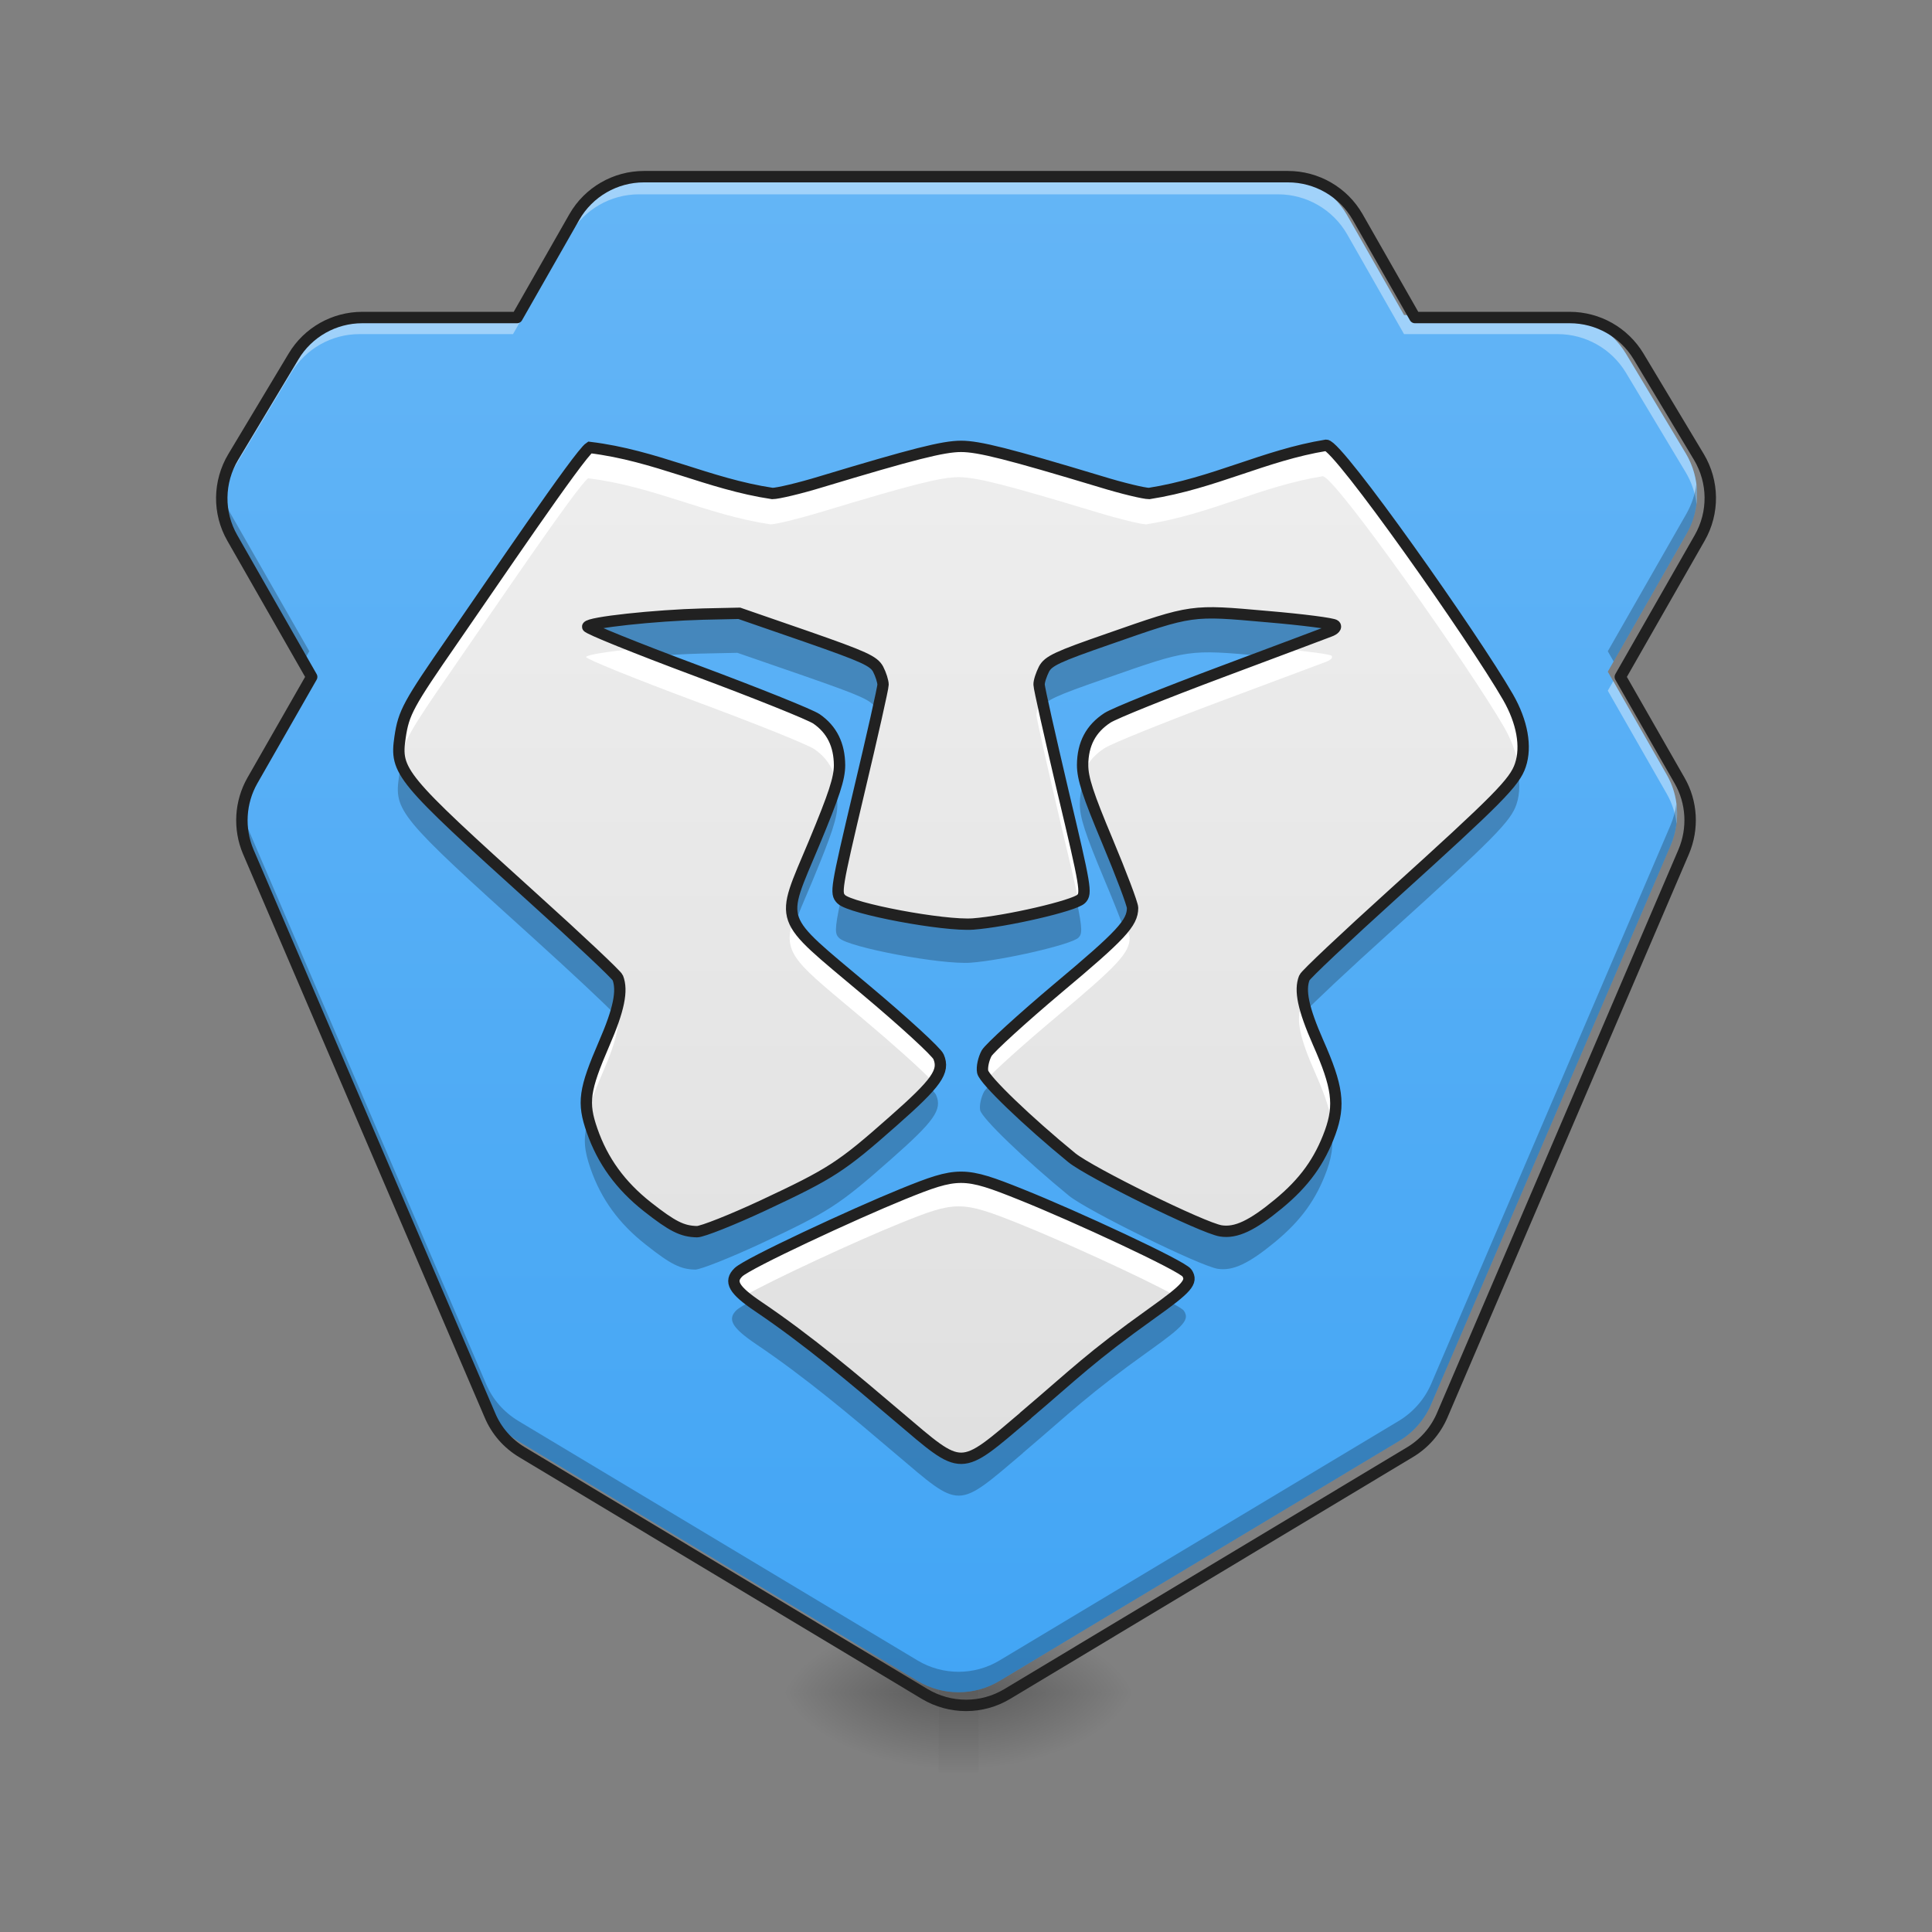 <?xml version="1.0" encoding="UTF-8"?>
<svg xmlns="http://www.w3.org/2000/svg" xmlns:xlink="http://www.w3.org/1999/xlink" width="48px" height="48px" viewBox="0 0 48 48" version="1.1">
<rect x="0" y="0" width="48" height="48" fill="#808080" stroke="none"/>
<defs>
<radialGradient id="radial0" gradientUnits="userSpaceOnUse" cx="450.909" cy="189.579" fx="450.909" fy="189.579" r="21.167" gradientTransform="matrix(0,-0.117,-0.211,-0,63.808,95.393)">
<stop offset="0" style="stop-color:rgb(0%,0%,0%);stop-opacity:0.314;"/>
<stop offset="0.222" style="stop-color:rgb(0%,0%,0%);stop-opacity:0.275;"/>
<stop offset="1" style="stop-color:rgb(0%,0%,0%);stop-opacity:0;"/>
</radialGradient>
<radialGradient id="radial1" gradientUnits="userSpaceOnUse" cx="450.909" cy="189.579" fx="450.909" fy="189.579" r="21.167" gradientTransform="matrix(-0,0.117,0.211,0,-16.178,-11.291)">
<stop offset="0" style="stop-color:rgb(0%,0%,0%);stop-opacity:0.314;"/>
<stop offset="0.222" style="stop-color:rgb(0%,0%,0%);stop-opacity:0.275;"/>
<stop offset="1" style="stop-color:rgb(0%,0%,0%);stop-opacity:0;"/>
</radialGradient>
<radialGradient id="radial2" gradientUnits="userSpaceOnUse" cx="450.909" cy="189.579" fx="450.909" fy="189.579" r="21.167" gradientTransform="matrix(-0,-0.117,0.211,-0,-16.178,95.393)">
<stop offset="0" style="stop-color:rgb(0%,0%,0%);stop-opacity:0.314;"/>
<stop offset="0.222" style="stop-color:rgb(0%,0%,0%);stop-opacity:0.275;"/>
<stop offset="1" style="stop-color:rgb(0%,0%,0%);stop-opacity:0;"/>
</radialGradient>
<radialGradient id="radial3" gradientUnits="userSpaceOnUse" cx="450.909" cy="189.579" fx="450.909" fy="189.579" r="21.167" gradientTransform="matrix(0,0.117,-0.211,0,63.808,-11.291)">
<stop offset="0" style="stop-color:rgb(0%,0%,0%);stop-opacity:0.314;"/>
<stop offset="0.222" style="stop-color:rgb(0%,0%,0%);stop-opacity:0.275;"/>
<stop offset="1" style="stop-color:rgb(0%,0%,0%);stop-opacity:0;"/>
</radialGradient>
<linearGradient id="linear0" gradientUnits="userSpaceOnUse" x1="255.323" y1="233.5" x2="255.323" y2="254.667" gradientTransform="matrix(0.003,0,0,0.094,23.084,20.158)">
<stop offset="0" style="stop-color:rgb(0%,0%,0%);stop-opacity:0.275;"/>
<stop offset="1" style="stop-color:rgb(0%,0%,0%);stop-opacity:0;"/>
</linearGradient>
<linearGradient id="linear1" gradientUnits="userSpaceOnUse" x1="960" y1="1695.118" x2="960" y2="175.118" gradientTransform="matrix(0.025,0,0,0.025,0,0)">
<stop offset="0" style="stop-color:rgb(25.882%,64.706%,96.078%);stop-opacity:1;"/>
<stop offset="1" style="stop-color:rgb(39.216%,70.98%,96.471%);stop-opacity:1;"/>
</linearGradient>
<linearGradient id="linear2" gradientUnits="userSpaceOnUse" x1="254" y1="170" x2="254" y2="-105.167" gradientTransform="matrix(0.094,0,0,0.094,0,20.158)">
<stop offset="0" style="stop-color:rgb(87.843%,87.843%,87.843%);stop-opacity:1;"/>
<stop offset="1" style="stop-color:rgb(93.333%,93.333%,93.333%);stop-opacity:1;"/>
</linearGradient>
</defs>
<g id="surface1">
<path style=" stroke:none;fill-rule:nonzero;fill:url(#radial0);" d="M 24.312 42.051 L 28.281 42.051 L 28.281 40.066 L 24.312 40.066 Z M 24.312 42.051 "/>
<path style=" stroke:none;fill-rule:nonzero;fill:url(#radial1);" d="M 23.32 42.051 L 19.348 42.051 L 19.348 44.035 L 23.32 44.035 Z M 23.32 42.051 "/>
<path style=" stroke:none;fill-rule:nonzero;fill:url(#radial2);" d="M 23.32 42.051 L 19.348 42.051 L 19.348 40.066 L 23.32 40.066 Z M 23.32 42.051 "/>
<path style=" stroke:none;fill-rule:nonzero;fill:url(#radial3);" d="M 24.312 42.051 L 28.281 42.051 L 28.281 44.035 L 24.312 44.035 Z M 24.312 42.051 "/>
<path style=" stroke:none;fill-rule:nonzero;fill:url(#linear0);" d="M 23.32 41.555 L 24.312 41.555 L 24.312 44.035 L 23.32 44.035 Z M 23.32 41.555 "/>
<path style=" stroke:none;fill-rule:nonzero;fill:url(#linear1);" d="M 15.875 4.355 C 15.168 4.355 14.512 4.734 14.16 5.348 L 12.746 7.828 L 8.93 7.828 C 8.238 7.828 7.594 8.191 7.238 8.785 L 5.75 11.266 C 5.383 11.879 5.371 12.641 5.727 13.262 L 7.684 16.688 L 6.223 19.242 C 5.918 19.777 5.879 20.43 6.121 21 L 12.078 34.891 C 12.238 35.273 12.52 35.594 12.875 35.805 L 22.797 41.762 C 23.426 42.137 24.207 42.137 24.832 41.762 L 34.754 35.805 C 35.109 35.594 35.391 35.273 35.555 34.891 L 41.508 21 C 41.75 20.43 41.715 19.777 41.406 19.242 L 39.945 16.688 L 41.902 13.262 C 42.258 12.641 42.25 11.879 41.883 11.266 L 40.395 8.785 C 40.035 8.191 39.395 7.828 38.699 7.828 L 34.883 7.828 L 33.469 5.348 C 33.117 4.734 32.461 4.355 31.754 4.355 Z M 15.875 4.355 "/>
<path style=" stroke:none;fill-rule:nonzero;fill:url(#linear2);" d="M 25.414 35.129 C 26.656 34.074 27.008 33.695 28.551 32.594 C 29.422 31.973 29.559 31.816 29.414 31.598 C 29.301 31.422 26.641 30.188 25.301 29.652 C 23.891 29.086 23.742 29.086 22.375 29.641 C 21.152 30.137 18.531 31.355 18.301 31.578 C 18.062 31.809 18.184 32.02 18.785 32.426 C 20.023 33.262 21.145 34.211 22.266 35.164 C 23.883 36.535 23.754 36.539 25.414 35.133 Z M 18.914 29.922 C 20.598 29.133 20.848 28.973 22.133 27.836 C 23.215 26.883 23.414 26.602 23.258 26.238 C 23.207 26.117 22.395 25.371 21.453 24.582 C 19.234 22.715 19.324 22.977 20.172 20.949 C 20.672 19.746 20.805 19.344 20.805 19.012 C 20.801 18.508 20.613 18.129 20.234 17.867 C 20.082 17.762 18.738 17.223 17.25 16.668 C 15.762 16.113 14.555 15.625 14.562 15.582 C 14.586 15.477 16.23 15.301 17.422 15.27 L 18.32 15.25 L 19.98 15.824 C 21.426 16.328 21.652 16.434 21.762 16.637 C 21.828 16.766 21.883 16.938 21.883 17.02 C 21.883 17.102 21.613 18.297 21.285 19.676 C 20.715 22.09 20.699 22.188 20.848 22.336 C 21.082 22.57 23.395 23.004 24.117 22.949 C 24.941 22.887 26.625 22.496 26.793 22.328 C 26.93 22.191 26.906 22.039 26.344 19.676 C 26.02 18.297 25.75 17.102 25.75 17.02 C 25.746 16.938 25.805 16.766 25.871 16.633 C 25.98 16.43 26.195 16.328 27.48 15.883 C 29.559 15.156 29.516 15.164 31.402 15.332 C 32.281 15.406 33.035 15.504 33.078 15.547 C 33.125 15.586 33.07 15.652 32.949 15.695 C 32.836 15.738 31.625 16.195 30.254 16.707 C 28.887 17.219 27.621 17.727 27.445 17.84 C 27.031 18.109 26.832 18.488 26.828 19.008 C 26.828 19.34 26.957 19.738 27.445 20.902 C 27.785 21.715 28.066 22.457 28.066 22.551 C 28.066 22.926 27.781 23.23 26.219 24.539 C 25.324 25.293 24.527 26.02 24.449 26.152 C 24.375 26.289 24.328 26.496 24.352 26.613 C 24.391 26.812 25.469 27.848 26.562 28.742 C 27.023 29.113 29.809 30.484 30.254 30.555 C 30.629 30.613 31.027 30.426 31.68 29.887 C 32.324 29.355 32.703 28.828 32.965 28.109 C 33.207 27.434 33.148 26.98 32.664 25.887 C 32.297 25.051 32.199 24.594 32.324 24.281 C 32.352 24.207 33.348 23.27 34.535 22.195 C 37.121 19.855 37.535 19.438 37.676 19.016 C 37.832 18.555 37.723 17.941 37.371 17.328 C 36.523 15.855 33.164 11.086 32.863 11.086 C 31.328 11.336 30.094 12.027 28.477 12.281 C 28.352 12.281 27.809 12.152 27.277 11.988 C 24.996 11.301 24.258 11.113 23.816 11.113 C 23.375 11.113 22.637 11.301 20.355 11.988 C 19.82 12.152 19.273 12.281 19.141 12.281 C 17.547 12.043 16.262 11.34 14.613 11.141 C 14.355 11.309 12.172 14.539 11.227 15.902 C 10.117 17.504 10.004 17.711 9.914 18.32 C 9.789 19.176 9.906 19.32 13.227 22.32 C 14.344 23.328 15.281 24.211 15.309 24.281 C 15.434 24.598 15.336 25.074 14.973 25.91 C 14.477 27.059 14.43 27.375 14.672 28.066 C 14.934 28.82 15.375 29.43 16.043 29.957 C 16.664 30.445 16.906 30.566 17.273 30.574 C 17.402 30.574 18.145 30.281 18.914 29.922 Z M 18.914 29.922 "/>
<path style=" stroke:none;fill-rule:nonzero;fill:rgb(100%,100%,100%);fill-opacity:0.392;" d="M 15.875 4.355 C 15.168 4.355 14.512 4.734 14.16 5.348 L 12.746 7.828 L 8.93 7.828 C 8.238 7.828 7.594 8.191 7.238 8.785 L 5.75 11.266 C 5.52 11.648 5.43 12.09 5.48 12.52 C 5.516 12.25 5.602 11.98 5.75 11.738 L 7.238 9.258 C 7.594 8.664 8.238 8.301 8.93 8.301 L 12.746 8.301 L 14.16 5.82 C 14.512 5.207 15.168 4.828 15.875 4.828 L 31.754 4.828 C 32.461 4.828 33.117 5.207 33.469 5.82 L 34.883 8.301 L 38.699 8.301 C 39.395 8.301 40.035 8.664 40.395 9.258 L 41.883 11.738 C 42.027 11.98 42.117 12.25 42.148 12.52 C 42.199 12.09 42.109 11.648 41.883 11.266 L 40.395 8.785 C 40.035 8.191 39.395 7.828 38.699 7.828 L 34.883 7.828 L 33.469 5.348 C 33.117 4.734 32.461 4.355 31.754 4.355 Z M 7.547 16.922 L 6.223 19.242 C 6.012 19.613 5.926 20.039 5.977 20.457 C 6.008 20.199 6.09 19.945 6.223 19.715 L 7.684 17.16 Z M 40.082 16.922 L 39.945 17.16 L 41.406 19.715 C 41.539 19.945 41.621 20.199 41.652 20.457 C 41.703 20.039 41.621 19.613 41.406 19.242 Z M 40.082 16.922 "/>
<path style=" stroke:none;fill-rule:nonzero;fill:rgb(0%,0%,0%);fill-opacity:0.235;" d="M 5.484 12.031 C 5.43 12.449 5.512 12.883 5.727 13.262 L 7.539 16.434 L 7.684 16.18 L 5.727 12.758 C 5.598 12.527 5.516 12.281 5.484 12.031 Z M 42.145 12.031 C 42.113 12.281 42.031 12.527 41.902 12.758 L 39.945 16.18 L 40.09 16.434 L 41.902 13.262 C 42.121 12.883 42.199 12.449 42.145 12.031 Z M 5.98 19.969 C 5.934 20.312 5.98 20.668 6.121 21 L 12.078 34.891 C 12.238 35.273 12.52 35.594 12.875 35.805 L 22.797 41.762 C 23.426 42.137 24.207 42.137 24.832 41.762 L 34.754 35.805 C 35.109 35.594 35.391 35.273 35.555 34.891 L 41.508 21 C 41.648 20.668 41.695 20.312 41.648 19.969 C 41.625 20.148 41.578 20.324 41.508 20.492 L 35.555 34.387 C 35.391 34.766 35.109 35.086 34.754 35.301 L 24.832 41.254 C 24.207 41.629 23.426 41.629 22.797 41.254 L 12.875 35.301 C 12.52 35.086 12.238 34.766 12.078 34.387 L 6.121 20.492 C 6.051 20.324 6.004 20.148 5.98 19.969 Z M 5.98 19.969 "/>
<path style="fill:none;stroke-width:11.339;stroke-linecap:round;stroke-linejoin:round;stroke:rgb(12.941%,12.941%,12.941%);stroke-opacity:1;stroke-miterlimit:4;" d="M 639.939 175.574 C 611.438 175.574 584.984 190.848 570.812 215.57 L 513.809 315.56 L 359.966 315.56 C 332.094 315.56 306.113 330.205 291.783 354.139 L 231.789 454.13 C 216.987 478.852 216.515 509.558 230.844 534.595 L 309.734 672.692 L 250.842 775.674 C 238.56 797.247 236.985 823.543 246.748 846.533 L 486.883 1406.48 C 493.339 1421.912 504.676 1434.824 519.006 1443.327 L 918.967 1683.461 C 944.319 1698.578 975.812 1698.578 1001.007 1683.461 L 1400.969 1443.327 C 1415.298 1434.824 1426.635 1421.912 1433.249 1406.48 L 1673.226 846.533 C 1682.989 823.543 1681.572 797.247 1669.132 775.674 L 1610.24 672.692 L 1689.13 534.595 C 1703.459 509.558 1703.145 478.852 1688.343 454.13 L 1628.349 354.139 C 1613.862 330.205 1588.037 315.56 1560.009 315.56 L 1406.165 315.56 L 1349.163 215.57 C 1334.991 190.848 1308.537 175.574 1280.035 175.574 Z M 639.939 175.574 " transform="matrix(0.025,0,0,0.025,0,0)"/>
<path style=" stroke:none;fill-rule:nonzero;fill:rgb(100%,100%,100%);fill-opacity:1;" d="M 32.863 11.086 C 31.328 11.336 30.094 12.027 28.477 12.281 C 28.352 12.281 27.809 12.152 27.277 11.988 C 24.996 11.301 24.258 11.113 23.816 11.113 C 23.375 11.113 22.637 11.301 20.355 11.988 C 19.82 12.152 19.273 12.281 19.141 12.281 C 17.547 12.043 16.262 11.34 14.613 11.141 C 14.355 11.309 12.172 14.539 11.227 15.902 C 10.117 17.504 10.004 17.711 9.914 18.32 C 9.879 18.562 9.863 18.746 9.93 18.953 C 10.023 18.422 10.188 18.148 11.227 16.645 C 12.172 15.281 14.355 12.055 14.613 11.883 C 16.262 12.086 17.547 12.789 19.141 13.027 C 19.273 13.027 19.82 12.895 20.355 12.734 C 22.637 12.043 23.375 11.855 23.816 11.855 C 24.258 11.855 24.996 12.043 27.277 12.734 C 27.809 12.895 28.352 13.027 28.477 13.027 C 30.094 12.773 31.328 12.078 32.863 11.832 C 33.164 11.832 36.523 16.598 37.371 18.07 C 37.535 18.359 37.648 18.648 37.703 18.922 C 37.816 18.469 37.699 17.898 37.371 17.328 C 36.523 15.855 33.164 11.086 32.863 11.086 Z M 31.832 16.117 C 31.328 16.305 31.055 16.406 30.254 16.707 C 28.887 17.219 27.621 17.727 27.445 17.84 C 27.031 18.109 26.832 18.488 26.828 19.008 C 26.828 19.113 26.84 19.227 26.875 19.363 C 26.953 19.035 27.141 18.781 27.445 18.586 C 27.621 18.473 28.887 17.961 30.254 17.449 C 31.625 16.938 32.836 16.484 32.949 16.441 C 33.07 16.395 33.125 16.332 33.078 16.289 C 33.043 16.258 32.516 16.184 31.832 16.117 Z M 15.805 16.117 C 15.121 16.184 14.578 16.266 14.562 16.324 C 14.555 16.371 15.762 16.859 17.25 17.414 C 18.738 17.965 20.082 18.504 20.234 18.613 C 20.508 18.801 20.684 19.051 20.758 19.367 C 20.789 19.227 20.805 19.117 20.805 19.012 C 20.801 18.508 20.613 18.129 20.234 17.867 C 20.082 17.762 18.738 17.223 17.25 16.668 C 16.719 16.469 16.223 16.281 15.805 16.117 Z M 21.797 17.457 C 21.691 17.938 21.504 18.762 21.285 19.676 C 20.715 22.09 20.699 22.188 20.848 22.336 C 20.922 21.961 21.062 21.371 21.285 20.422 C 21.613 19.043 21.883 17.848 21.883 17.766 C 21.883 17.695 21.848 17.57 21.797 17.457 Z M 25.836 17.457 C 25.785 17.57 25.75 17.699 25.75 17.766 C 25.75 17.848 26.02 19.043 26.344 20.422 C 26.57 21.367 26.707 21.957 26.785 22.336 C 26.789 22.332 26.793 22.328 26.793 22.328 C 26.93 22.191 26.906 22.039 26.344 19.676 C 26.129 18.762 25.941 17.938 25.836 17.457 Z M 19.691 22.895 C 19.438 23.727 19.816 23.945 21.453 25.324 C 22.207 25.957 22.879 26.562 23.141 26.84 C 23.324 26.59 23.34 26.426 23.258 26.238 C 23.207 26.117 22.395 25.371 21.453 24.582 C 20.406 23.699 19.871 23.293 19.691 22.895 Z M 27.949 22.918 C 27.758 23.219 27.289 23.645 26.219 24.539 C 25.324 25.293 24.527 26.02 24.449 26.152 C 24.375 26.289 24.328 26.496 24.352 26.613 C 24.359 26.652 24.414 26.73 24.5 26.832 C 24.699 26.605 25.418 25.957 26.219 25.285 C 27.781 23.977 28.066 23.672 28.066 23.293 C 28.066 23.258 28.02 23.121 27.949 22.918 Z M 32.336 25.004 C 32.328 25.012 32.324 25.02 32.324 25.023 C 32.199 25.336 32.297 25.797 32.664 26.629 C 32.875 27.105 33.004 27.461 33.062 27.766 C 33.172 27.254 33.062 26.785 32.664 25.887 C 32.508 25.527 32.398 25.242 32.336 25.004 Z M 15.301 25.008 C 15.238 25.254 15.129 25.547 14.973 25.91 C 14.559 26.863 14.461 27.246 14.574 27.742 C 14.637 27.465 14.766 27.133 14.973 26.652 C 15.336 25.82 15.434 25.34 15.309 25.027 C 15.309 25.023 15.305 25.016 15.301 25.008 Z M 23.824 29.227 C 23.438 29.227 23.059 29.363 22.375 29.641 C 21.152 30.137 18.531 31.355 18.301 31.578 C 18.109 31.762 18.148 31.934 18.48 32.203 C 19.141 31.82 21.297 30.82 22.375 30.387 C 23.742 29.832 23.891 29.832 25.301 30.395 C 26.402 30.836 28.398 31.75 29.133 32.156 C 29.473 31.879 29.516 31.754 29.414 31.598 C 29.301 31.422 26.641 30.188 25.301 29.652 C 24.594 29.371 24.207 29.227 23.824 29.227 Z M 23.824 29.227 "/>
<path style=" stroke:none;fill-rule:nonzero;fill:rgb(0%,0%,0%);fill-opacity:0.235;" d="M 29.977 15.246 C 29.293 15.254 28.844 15.414 27.48 15.887 C 26.195 16.336 25.98 16.438 25.871 16.641 C 25.805 16.77 25.746 16.945 25.75 17.027 C 25.75 17.059 25.793 17.277 25.867 17.613 C 25.871 17.609 25.871 17.605 25.871 17.602 C 25.98 17.398 26.195 17.297 27.48 16.852 C 29.543 16.129 29.52 16.133 31.367 16.297 C 32 16.059 32.883 15.73 32.949 15.703 C 33.07 15.656 33.125 15.594 33.078 15.551 C 33.035 15.512 32.281 15.414 31.402 15.336 C 30.754 15.281 30.332 15.242 29.977 15.246 Z M 18.32 15.258 L 17.422 15.277 C 16.23 15.309 14.586 15.484 14.562 15.586 C 14.555 15.621 15.262 15.918 16.262 16.301 C 16.652 16.27 17.055 16.246 17.422 16.238 L 18.32 16.219 L 19.98 16.793 C 21.426 17.297 21.652 17.398 21.762 17.605 C 21.762 17.605 21.762 17.609 21.762 17.613 C 21.836 17.277 21.883 17.059 21.883 17.027 C 21.883 16.945 21.828 16.77 21.762 16.645 C 21.652 16.438 21.426 16.336 19.98 15.832 Z M 37.676 19.023 C 37.535 19.441 37.117 19.863 34.535 22.203 C 33.348 23.277 32.352 24.215 32.324 24.289 C 32.242 24.496 32.258 24.77 32.387 25.176 C 32.621 24.922 33.504 24.094 34.535 23.164 C 37.121 20.824 37.535 20.402 37.676 19.984 C 37.77 19.707 37.77 19.379 37.676 19.023 Z M 9.961 19.035 C 9.941 19.113 9.926 19.199 9.914 19.289 C 9.789 20.145 9.906 20.289 13.227 23.285 C 14.199 24.164 15.031 24.945 15.254 25.18 C 15.375 24.777 15.391 24.496 15.309 24.289 C 15.281 24.219 14.344 23.336 13.227 22.324 C 10.953 20.27 10.18 19.555 9.961 19.035 Z M 26.902 19.484 C 26.855 19.633 26.828 19.797 26.828 19.977 C 26.828 20.309 26.957 20.707 27.445 21.871 C 27.625 22.297 27.785 22.699 27.898 23 C 28.027 22.828 28.066 22.695 28.066 22.555 C 28.066 22.465 27.785 21.723 27.445 20.91 C 27.152 20.207 26.988 19.785 26.902 19.484 Z M 20.73 19.488 C 20.645 19.793 20.477 20.227 20.172 20.957 C 19.695 22.094 19.461 22.512 19.734 22.984 C 19.832 22.711 19.98 22.371 20.172 21.918 C 20.672 20.715 20.805 20.312 20.805 19.98 C 20.801 19.801 20.777 19.637 20.73 19.488 Z M 26.746 22.367 C 26.414 22.551 24.887 22.898 24.117 22.957 C 23.422 23.008 21.266 22.609 20.887 22.371 C 20.723 23.125 20.75 23.207 20.848 23.305 C 21.082 23.539 23.395 23.973 24.117 23.918 C 24.941 23.855 26.625 23.465 26.793 23.297 C 26.883 23.207 26.902 23.105 26.746 22.367 Z M 24.598 26.953 C 24.52 27.031 24.465 27.094 24.449 27.121 C 24.375 27.258 24.328 27.465 24.352 27.582 C 24.391 27.781 25.469 28.816 26.562 29.711 C 27.023 30.082 29.809 31.453 30.254 31.523 C 30.629 31.582 31.027 31.395 31.68 30.855 C 32.324 30.324 32.703 29.797 32.965 29.078 C 33.113 28.66 33.148 28.328 33.039 27.875 C 33.02 27.953 32.992 28.031 32.965 28.117 C 32.703 28.836 32.324 29.363 31.68 29.895 C 31.027 30.434 30.629 30.621 30.254 30.562 C 29.809 30.492 27.023 29.121 26.562 28.746 C 25.766 28.098 24.984 27.379 24.598 26.953 Z M 23.047 26.965 C 22.863 27.184 22.57 27.457 22.133 27.844 C 20.848 28.98 20.598 29.141 18.914 29.93 C 18.145 30.289 17.402 30.582 17.273 30.582 C 16.906 30.574 16.664 30.453 16.043 29.961 C 15.375 29.438 14.934 28.828 14.672 28.074 C 14.645 28 14.621 27.926 14.602 27.859 C 14.48 28.305 14.52 28.594 14.672 29.035 C 14.934 29.789 15.375 30.398 16.043 30.922 C 16.664 31.414 16.906 31.535 17.273 31.543 C 17.402 31.543 18.145 31.25 18.914 30.891 C 20.598 30.102 20.848 29.941 22.133 28.805 C 23.215 27.852 23.414 27.57 23.258 27.207 C 23.246 27.172 23.168 27.086 23.047 26.965 Z M 28.969 32.293 C 28.855 32.383 28.715 32.484 28.551 32.602 C 27.008 33.703 26.656 34.082 25.414 35.137 L 25.414 35.141 C 23.754 36.547 23.883 36.543 22.266 35.172 C 21.145 34.219 20.023 33.266 18.785 32.43 C 18.734 32.398 18.688 32.367 18.645 32.336 C 18.465 32.43 18.344 32.508 18.301 32.547 C 18.062 32.777 18.184 32.988 18.785 33.395 C 20.023 34.23 21.145 35.18 22.266 36.133 C 23.883 37.504 23.754 37.508 25.414 36.102 L 25.414 36.098 C 26.656 35.043 27.008 34.664 28.551 33.562 C 29.422 32.941 29.559 32.785 29.414 32.566 C 29.391 32.527 29.223 32.426 28.969 32.293 Z M 28.969 32.293 "/>
<path style="fill:none;stroke-width:3;stroke-linecap:butt;stroke-linejoin:miter;stroke:rgb(12.941%,12.941%,12.941%);stroke-opacity:1;stroke-miterlimit:4;" d="M 271.057 159.673 C 284.306 148.424 288.056 144.382 304.513 132.633 C 313.803 126.009 315.262 124.343 313.72 122.009 C 312.512 120.135 284.14 106.969 269.849 101.261 C 254.809 95.22 253.226 95.22 238.644 101.136 C 225.603 106.428 197.648 119.426 195.19 121.801 C 192.648 124.259 193.94 126.509 200.356 130.842 C 213.563 139.758 225.52 149.882 237.477 160.048 C 254.726 174.671 253.351 174.713 271.057 159.714 Z M 201.731 104.136 C 219.687 95.72 222.354 94.012 236.061 81.888 C 247.601 71.723 249.726 68.723 248.06 64.848 C 247.518 63.557 238.852 55.599 228.811 47.183 C 205.147 27.269 206.105 30.06 215.146 8.437 C 220.479 -4.395 221.895 -8.686 221.895 -12.228 C 221.854 -17.602 219.854 -21.643 215.813 -24.435 C 214.188 -25.56 199.856 -31.309 183.982 -37.225 C 168.109 -43.141 155.235 -48.349 155.319 -48.808 C 155.568 -49.932 173.108 -51.807 185.816 -52.141 L 195.398 -52.349 L 213.105 -46.224 C 228.52 -40.85 230.936 -39.725 232.103 -37.559 C 232.811 -36.184 233.394 -34.351 233.394 -33.476 C 233.394 -32.601 230.52 -19.852 227.02 -5.145 C 220.937 20.603 220.771 21.644 222.354 23.227 C 224.854 25.727 249.518 30.352 257.225 29.768 C 266.016 29.102 283.973 24.935 285.764 23.144 C 287.223 21.686 286.973 20.061 280.973 -5.145 C 277.515 -19.852 274.64 -32.601 274.64 -33.476 C 274.599 -34.351 275.224 -36.184 275.932 -37.6 C 277.099 -39.767 279.39 -40.85 293.097 -45.6 C 315.262 -53.349 314.803 -53.265 334.926 -51.474 C 344.3 -50.682 352.341 -49.641 352.8 -49.183 C 353.3 -48.766 352.716 -48.058 351.425 -47.599 C 350.217 -47.141 337.301 -42.266 322.678 -36.809 C 308.096 -31.351 294.597 -25.935 292.722 -24.727 C 288.306 -21.852 286.181 -17.81 286.139 -12.269 C 286.139 -8.728 287.514 -4.478 292.722 7.937 C 296.347 16.603 299.346 24.519 299.346 25.519 C 299.346 29.518 296.305 32.768 279.64 46.725 C 270.099 54.766 261.6 62.515 260.767 63.932 C 259.975 65.39 259.475 67.598 259.725 68.848 C 260.142 70.973 271.641 82.013 283.306 91.554 C 288.222 95.512 317.928 110.136 322.678 110.886 C 326.677 111.51 330.927 109.511 337.884 103.761 C 344.759 98.095 348.8 92.471 351.591 84.805 C 354.175 77.597 353.55 72.764 348.383 61.099 C 344.467 52.183 343.426 47.308 344.759 43.975 C 345.05 43.184 355.674 33.185 368.34 21.727 C 395.921 -3.229 400.337 -7.686 401.837 -12.186 C 403.503 -17.102 402.337 -23.643 398.587 -30.184 C 389.546 -45.891 353.716 -96.761 350.508 -96.761 C 334.135 -94.095 320.969 -86.721 303.721 -84.013 C 302.388 -84.013 296.597 -85.387 290.931 -87.137 C 266.6 -94.47 258.725 -96.47 254.017 -96.47 C 249.31 -96.47 241.435 -94.47 217.104 -87.137 C 211.396 -85.387 205.564 -84.013 204.147 -84.013 C 187.149 -86.554 173.442 -94.053 155.86 -96.178 C 153.11 -94.387 129.821 -59.931 119.739 -45.391 C 107.906 -28.309 106.698 -26.101 105.74 -19.602 C 104.407 -10.478 105.657 -8.936 141.07 23.061 C 152.985 33.81 162.984 43.225 163.276 43.975 C 164.609 47.35 163.568 52.433 159.693 61.349 C 154.402 73.597 153.902 76.972 156.485 84.346 C 159.276 92.387 163.984 98.887 171.109 104.511 C 177.733 109.719 180.316 111.011 184.232 111.094 C 185.607 111.094 193.523 107.969 201.731 104.136 Z M 201.731 104.136 " transform="matrix(0.094,0,0,0.094,0,20.158)"/>
</g>
</svg>
